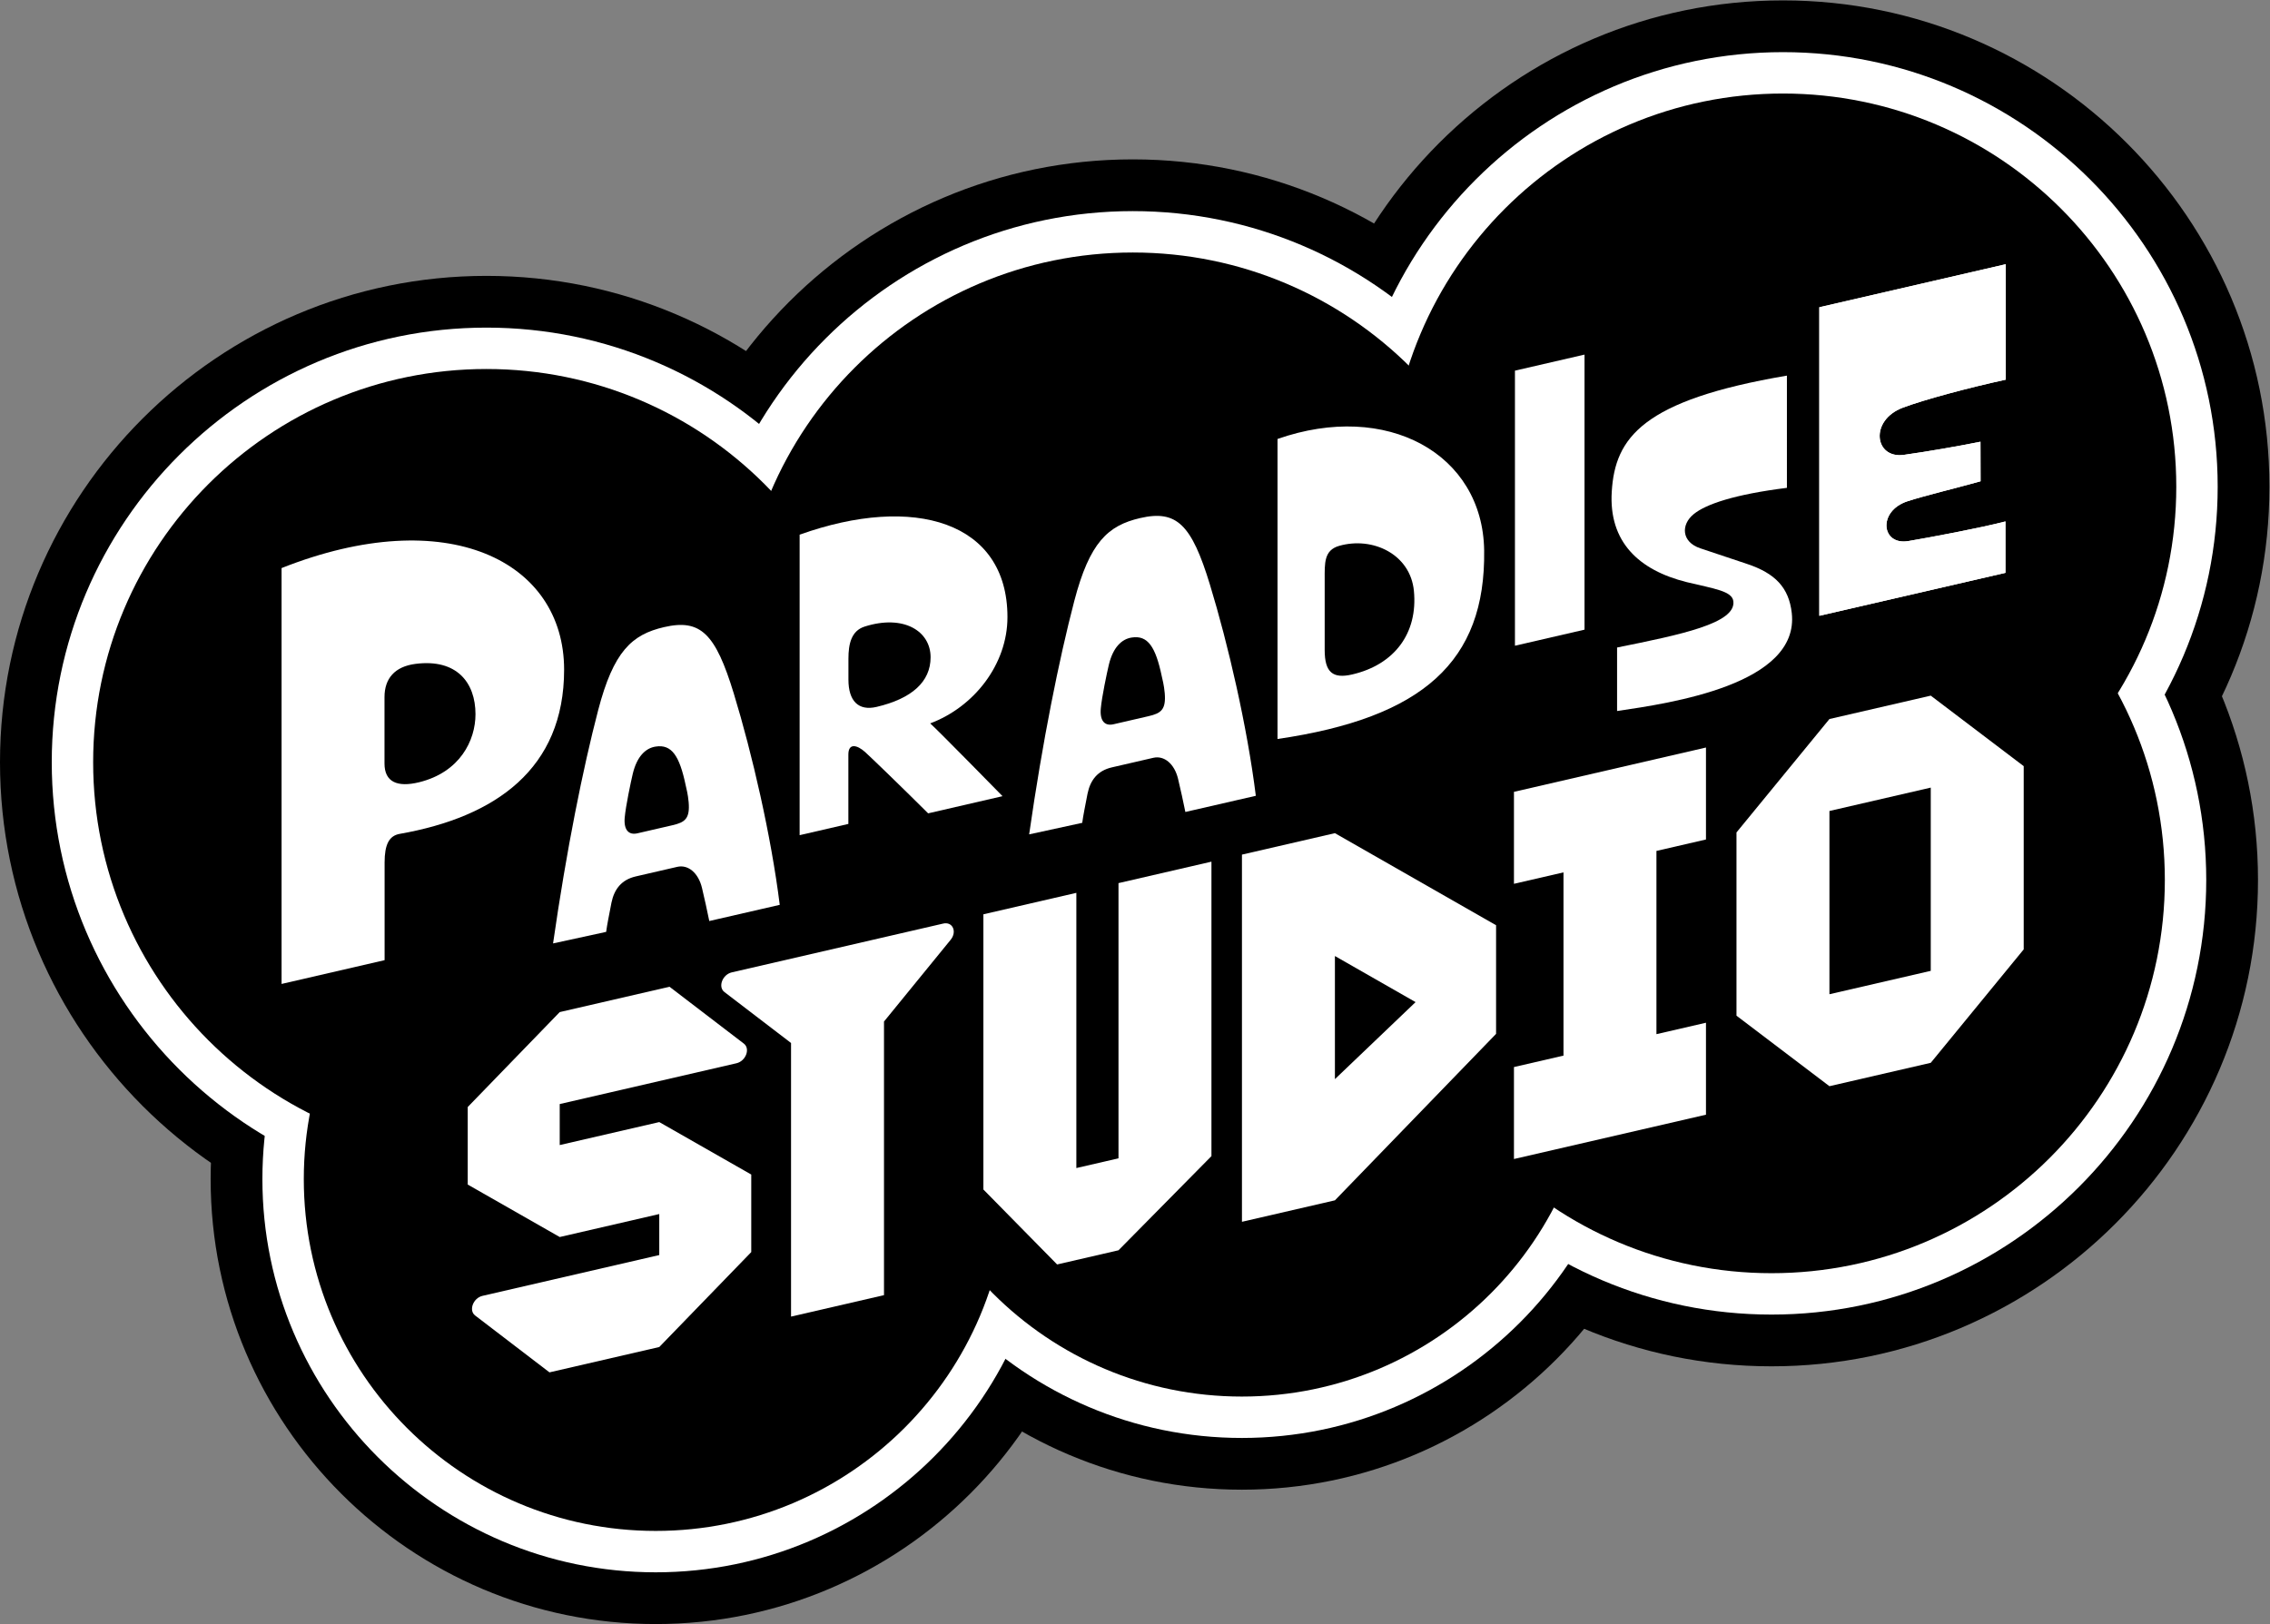 <?xml version="1.0" encoding="UTF-8" standalone="no"?>
<!-- Created with Inkscape (http://www.inkscape.org/) -->

<svg
   version="1.1"
   id="svg2"
   width="666.667"
   height="477.081"
   viewBox="0 0 666.667 477.081"
   sodipodi:docname="Paradise Studio Logo (Print).svg"
   inkscape:version="1.2.2 (b0a8486541, 2022-12-01)"
   xmlns:inkscape="http://www.inkscape.org/namespaces/inkscape"
   xmlns:sodipodi="http://sodipodi.sourceforge.net/DTD/sodipodi-0.dtd"
   xmlns="http://www.w3.org/2000/svg"
   xmlns:svg="http://www.w3.org/2000/svg">
  <rect x="0" y="0" width="666.667" height="477.081" fill="#808080" stroke="none"/>
  <defs
     id="defs6">
    <clipPath
       clipPathUnits="userSpaceOnUse"
       id="clipPath16">
      <path
         d="M 0,357.811 H 500 V 0 H 0 Z"
         id="path14" />
    </clipPath>
  </defs>
  <sodipodi:namedview
     id="namedview4"
     pagecolor="#ffffff"
     bordercolor="#000000"
     borderopacity="0.25"
     inkscape:showpageshadow="2"
     inkscape:pageopacity="0.0"
     inkscape:pagecheckerboard="0"
     inkscape:deskcolor="#d1d1d1"
     showgrid="false"
     inkscape:zoom="1.5082587"
     inkscape:cx="252.27767"
     inkscape:cy="255.26125"
     inkscape:window-width="2560"
     inkscape:window-height="1400"
     inkscape:window-x="2560"
     inkscape:window-y="0"
     inkscape:window-maximized="1"
     inkscape:current-layer="g12" />
  <g
     id="g8"
     inkscape:groupmode="layer"
     inkscape:label="Paradise Studio Logo (Flat)"
     transform="matrix(1.333,0,0,-1.333,0,477.081)">
    <g
       id="g10">
      <g
         id="g12"
         clip-path="url(#clipPath16)">
        <g
           id="g18"
           transform="translate(390.301,271.156)">
          <path
             d="m 0,0 c -59.099,0 -107.179,-48.081 -107.179,-107.179 0,-59.099 48.08,-107.18 107.179,-107.18 59.099,0 107.179,48.081 107.179,107.18 C 107.179,-48.081 59.099,0 0,0"
             style="fill:#000000;fill-opacity:1;fill-rule:nonzero;stroke:none"
             id="path20" />
        </g>
        <g
           id="g22"
           transform="translate(273.603,225.725)">
          <path
             d="m 0,0 c -54.069,0 -98.058,-43.988 -98.058,-98.058 0,-54.069 43.989,-98.057 98.058,-98.057 54.069,0 98.058,43.988 98.058,98.057 C 98.058,-43.988 54.069,0 0,0"
             style="fill:#000000;fill-opacity:1;fill-rule:nonzero;stroke:none"
             id="path24" />
        </g>
        <g
           id="g26"
           transform="translate(144.467,196.115)">
          <path
             d="m 0,0 c -54.069,0 -98.058,-43.988 -98.058,-98.058 0,-54.069 43.989,-98.057 98.058,-98.057 54.069,0 98.058,43.988 98.058,98.057 C 98.058,-43.988 54.069,0 0,0"
             style="fill:#000000;fill-opacity:1;fill-rule:nonzero;stroke:none"
             id="path28" />
        </g>
        <g
           id="g30"
           transform="translate(392.821,357.812)">
          <path
             d="m 0,0 c -59.099,0 -107.179,-48.081 -107.179,-107.179 0,-59.099 48.08,-107.18 107.179,-107.18 59.099,0 107.179,48.081 107.179,107.18 C 107.179,-48.081 59.099,0 0,0"
             style="fill:#000000;fill-opacity:1;fill-rule:nonzero;stroke:none"
             id="path32" />
        </g>
        <g
           id="g34"
           transform="translate(249.578,322.778)">
          <path
             d="m 0,0 c -59.099,0 -107.179,-48.081 -107.179,-107.179 0,-59.099 48.08,-107.18 107.179,-107.18 59.099,0 107.179,48.081 107.179,107.18 C 107.179,-48.081 59.099,0 0,0"
             style="fill:#000000;fill-opacity:1;fill-rule:nonzero;stroke:none"
             id="path36" />
        </g>
        <g
           id="g38"
           transform="translate(107.179,297.104)">
          <path
             d="m 0,0 c -59.099,0 -107.179,-48.081 -107.179,-107.179 0,-59.099 48.08,-107.18 107.179,-107.18 59.099,0 107.179,48.081 107.179,107.18 C 107.179,-48.081 59.099,0 0,0"
             style="fill:#000000;fill-opacity:1;fill-rule:nonzero;stroke:none"
             id="path40" />
        </g>
        <g
           id="g42"
           transform="translate(390.301,259.754)">
          <path
             d="m 0,0 c -52.812,0 -95.777,-42.966 -95.777,-95.777 0,-52.812 42.965,-95.777 95.777,-95.777 52.812,0 95.777,42.965 95.777,95.777 C 95.777,-42.966 52.812,0 0,0"
             style="fill:#ffffff;fill-opacity:1;fill-rule:nonzero;stroke:none"
             id="path44" />
        </g>
        <g
           id="g46"
           transform="translate(273.603,214.322)">
          <path
             d="m 0,0 c -47.782,0 -86.656,-38.873 -86.656,-86.656 0,-47.782 38.874,-86.655 86.656,-86.655 47.782,0 86.656,38.873 86.656,86.655 C 86.656,-38.873 47.782,0 0,0"
             style="fill:#ffffff;fill-opacity:1;fill-rule:nonzero;stroke:none"
             id="path48" />
        </g>
        <g
           id="g50"
           transform="translate(144.467,184.713)">
          <path
             d="m 0,0 c -47.782,0 -86.656,-38.873 -86.656,-86.656 0,-47.782 38.874,-86.655 86.656,-86.655 47.782,0 86.656,38.873 86.656,86.655 C 86.656,-38.873 47.782,0 0,0"
             style="fill:#ffffff;fill-opacity:1;fill-rule:nonzero;stroke:none"
             id="path52" />
        </g>
        <g
           id="g54"
           transform="translate(392.821,346.409)">
          <path
             d="m 0,0 c -52.812,0 -95.777,-42.966 -95.777,-95.777 0,-52.812 42.965,-95.777 95.777,-95.777 52.812,0 95.777,42.965 95.777,95.777 C 95.777,-42.966 52.812,0 0,0"
             style="fill:#ffffff;fill-opacity:1;fill-rule:nonzero;stroke:none"
             id="path56" />
        </g>
        <g
           id="g58"
           transform="translate(249.578,311.376)">
          <path
             d="m 0,0 c -52.812,0 -95.777,-42.966 -95.777,-95.777 0,-52.812 42.965,-95.777 95.777,-95.777 52.812,0 95.777,42.965 95.777,95.777 C 95.777,-42.966 52.812,0 0,0"
             style="fill:#ffffff;fill-opacity:1;fill-rule:nonzero;stroke:none"
             id="path60" />
        </g>
        <g
           id="g62"
           transform="translate(107.179,285.702)">
          <path
             d="m 0,0 c -52.812,0 -95.777,-42.966 -95.777,-95.777 0,-52.812 42.965,-95.777 95.777,-95.777 52.812,0 95.777,42.965 95.777,95.777 C 95.777,-42.966 52.812,0 0,0"
             style="fill:#ffffff;fill-opacity:1;fill-rule:nonzero;stroke:none"
             id="path64" />
        </g>
        <g
           id="g66"
           transform="translate(390.301,250.632)">
          <path
             d="m 0,0 c -47.859,0 -86.656,-38.797 -86.656,-86.656 0,-47.858 38.797,-86.655 86.656,-86.655 47.859,0 86.656,38.797 86.656,86.655 C 86.656,-38.797 47.859,0 0,0"
             style="fill:#000000;fill-opacity:1;fill-rule:nonzero;stroke:none"
             id="path68" />
        </g>
        <g
           id="g70"
           transform="translate(273.603,205.201)">
          <path
             d="m 0,0 c -42.821,0 -77.534,-34.713 -77.534,-77.534 0,-42.821 34.713,-77.534 77.534,-77.534 42.821,0 77.534,34.713 77.534,77.534 C 77.534,-34.713 42.821,0 0,0"
             style="fill:#000000;fill-opacity:1;fill-rule:nonzero;stroke:none"
             id="path72" />
        </g>
        <g
           id="g74"
           transform="translate(144.467,175.592)">
          <path
             d="m 0,0 c -42.821,0 -77.534,-34.713 -77.534,-77.534 0,-42.821 34.713,-77.534 77.534,-77.534 42.821,0 77.534,34.713 77.534,77.534 C 77.534,-34.713 42.821,0 0,0"
             style="fill:#000000;fill-opacity:1;fill-rule:nonzero;stroke:none"
             id="path76" />
        </g>
        <g
           id="g78"
           transform="translate(392.821,337.288)">
          <path
             d="m 0,0 c -47.859,0 -86.656,-38.797 -86.656,-86.656 0,-47.858 38.797,-86.655 86.656,-86.655 47.859,0 86.656,38.797 86.656,86.655 C 86.656,-38.797 47.859,0 0,0"
             style="fill:#000000;fill-opacity:1;fill-rule:nonzero;stroke:none"
             id="path80" />
        </g>
        <g
           id="g82"
           transform="translate(249.578,302.254)">
          <path
             d="m 0,0 c -47.859,0 -86.656,-38.797 -86.656,-86.656 0,-47.858 38.797,-86.655 86.656,-86.655 47.859,0 86.656,38.797 86.656,86.655 C 86.656,-38.797 47.859,0 0,0"
             style="fill:#000000;fill-opacity:1;fill-rule:nonzero;stroke:none"
             id="path84" />
        </g>
        <g
           id="g86"
           transform="translate(107.179,276.581)">
          <path
             d="m 0,0 c -47.859,0 -86.656,-38.797 -86.656,-86.656 0,-47.858 38.797,-86.655 86.656,-86.655 47.859,0 86.656,38.797 86.656,86.655 C 86.656,-38.797 47.859,0 0,0"
             style="fill:#000000;fill-opacity:1;fill-rule:nonzero;stroke:none"
             id="path88" />
        </g>
        <path
           d="m 206.856,148.705 h -28.571 v 30.115 h 28.571 z"
           style="fill:#000000;fill-opacity:1;fill-rule:nonzero;stroke:none"
           id="path90" />
        <g
           id="g92"
           transform="translate(425.384,143.95)"
           style="fill:#ffffff">
          <path
             d="M 0,0 -0.001,-0.002 V 0 l -22.322,-5.154 h -0.001 V 35.228 L -0.001,40.381 -0.001,0 Z M -0.001,60.648 -22.324,55.495 -42.803,30.5 V -9.882 l 20.479,-15.539 22.323,5.154 20.48,24.995 v 40.381 z"
             style="fill:#ffffff;fill-opacity:1;fill-rule:nonzero;stroke:none"
             id="path94" />
        </g>
        <g
           id="g96"
           transform="translate(375.86,172.898)"
           style="fill:#ffffff">
          <path
             d="M 0,0 V 20.267 L -42.306,10.5 V -9.767 l 10.913,2.519 v -40.381 l -10.913,-2.52 V -70.416 L 0,-60.648 v 20.267 l -10.913,-2.52 v 40.382 z"
             style="fill:#ffffff;fill-opacity:1;fill-rule:nonzero;stroke:none"
             id="path98" />
        </g>
        <g
           id="g100"
           transform="translate(294.107,147.217)"
           style="fill:#ffffff">
          <path
             d="M 0,0 17.773,-10.157 0,-27.133 Z M 0,27.074 -20.48,22.346 V -58.57 L 0,-53.842 35.508,-17.156 V 6.783 Z"
             style="fill:#ffffff;fill-opacity:1;fill-rule:nonzero;stroke:none"
             id="path102" />
        </g>
        <g
           id="g104"
           transform="translate(246.426,163.283)"
           style="fill:#ffffff">
          <path
             d="m 0,0 v -60.648 l -9.285,-2.144 v 60.648 l -20.48,-4.728 V -67.52 L -13.523,-84.037 0,-80.915 20.48,-60.164 V 4.728 Z"
             style="fill:#ffffff;fill-opacity:1;fill-rule:nonzero;stroke:none"
             id="path106" />
        </g>
        <g
           id="g108"
           transform="translate(207.817,154.37)"
           style="fill:#ffffff">
          <path
             d="m 0,0 -46.59,-10.756 c -2.062,-0.476 -3.092,-3.209 -1.631,-4.327 l 14.686,-11.237 v -60.296 l 20.48,4.728 v 60.297 L 1.632,-3.574 C 3.093,-1.781 2.062,0.476 0,0"
             style="fill:#ffffff;fill-opacity:1;fill-rule:nonzero;stroke:none"
             id="path110" />
        </g>
        <g
           id="g112"
           transform="translate(145.25,110.621)"
           style="fill:#ffffff">
          <path
             d="m 0,0 v 0.001 l -21.932,-5.064 v 9.036 l 38.94,8.991 c 2.062,0.476 3.092,3.209 1.631,4.326 L 2.256,29.825 -21.932,24.24 -42.2,3.32 V -13.768 L -21.932,-25.33 0,-20.266 v -9.037 l -38.94,-8.991 c -2.063,-0.476 -3.093,-3.209 -1.632,-4.327 L -24.189,-55.155 0,-49.57 v 0 l 20.267,20.92 v 17.088 z"
             style="fill:#ffffff;fill-opacity:1;fill-rule:nonzero;stroke:none"
             id="path114" />
        </g>
        <g
           id="g116"
           transform="translate(419.226,268.057)"
           style="fill:#ffffff">
          <path
             d="m 0,0 c 4.675,1.761 14.459,4.392 22.677,6.175 v 25.441 l -41.071,-9.482 v -67.998 l 41.006,9.467 v 11.328 c -5.392,-1.413 -16.502,-3.5 -21.394,-4.327 -5.958,-1 -6.806,6.588 -0.218,8.763 3.783,1.239 10.719,2.891 16.133,4.413 l -0.022,8.719 C 12.176,-8.501 5.522,-9.654 0.261,-10.393 -6.262,-11.328 -7.392,-2.783 0,0"
             style="fill:#ffffff;fill-opacity:1;fill-rule:nonzero;stroke:none"
             id="path118"
             inkscape:label="path118" />
          <path
             d="m 226.102,65.942 c 4.675,1.762 14.459,4.391 22.677,6.175 v 25.44 l -41.072,-9.482 V 20.079 l 41.006,9.467 v 11.328 c -5.392,-1.414 -16.502,-3.501 -21.394,-4.327 -5.958,-1 -6.806,6.587 -0.217,8.762 3.783,1.239 10.719,2.891 16.133,4.413 l -0.022,8.718 c -4.936,-1 -11.589,-2.153 -16.85,-2.892 -6.523,-0.934 -7.653,7.611 -0.261,10.393"
             style="fill:#ffffff;fill-opacity:1;fill-rule:nonzero;stroke:none;stroke-width:1.374"
             id="path22210"
             inkscape:label="path118"
             transform="translate(-226.101,-65.941)" />
        </g>
        <g
           id="g120"
           transform="translate(381.894,225.374)"
           style="fill:#ffffff">
          <path
             d="m 0,0 c -0.241,2.26 -4.149,2.771 -10.236,4.23 -10.643,2.643 -17.231,8.913 -16.558,19.928 0.716,11.889 6.736,20.181 38.592,25.591 V 25.017 C 0.303,23.579 -6.044,21.429 -8.736,19.227 c -2.87,-2.33 -2.703,-6.145 1.441,-7.529 1.8,-0.601 7.122,-2.379 10.339,-3.457 6.172,-2.057 9.192,-5.212 9.822,-10.796 1.778,-15.752 -26.732,-19.883 -38.487,-21.609 v 13.995 C -11.539,-7.331 0.543,-4.844 0,0"
             style="fill:#ffffff;fill-opacity:1;fill-rule:nonzero;stroke:none"
             id="path122" />
        </g>
        <g
           id="g124"
           transform="translate(333.773,215.599)"
           style="fill:#ffffff">
          <path
             d="m 0,0 v 60.618 l 15.328,3.538 V 3.539 Z"
             style="fill:#ffffff;fill-opacity:1;fill-rule:nonzero;stroke:none"
             id="path126" />
        </g>
        <g
           id="g128"
           transform="translate(297.898,209.263)"
           style="fill:#ffffff">
          <path
             d="m 0,0 c -4.219,-0.976 -6.044,0.435 -6.044,5.37 v 15.568 c 0,3.587 -0.186,6.453 3.218,7.414 7.392,2.087 15.654,-1.87 16.437,-9.915 C 14.524,9.088 9.323,2.152 0,0 M -16.437,51.899 V -14.219 C 15.524,-9.545 29.439,2.805 29.091,27.352 28.787,48.638 7.653,60.335 -16.437,51.899"
             style="fill:#ffffff;fill-opacity:1;fill-rule:nonzero;stroke:none"
             id="path130" />
        </g>
        <g
           id="g132"
           transform="translate(253.049,200.073)"
           style="fill:#ffffff">
          <path
             d="m 0,0 -7.719,-1.782 c -1.939,-0.448 -3.043,0.76 -2.804,3.456 0.217,2.522 1.348,7.871 1.783,9.697 0.913,3.783 2.826,5.632 5.022,5.958 3.544,0.565 5.262,-2.022 6.631,-8.545 C 3.044,8.175 3.414,6.849 3.566,5.066 3.87,1.435 2.742,0.633 0,0 M 13.524,28.983 C 9.48,42.245 6.206,45.518 -1.848,43.659 -8.949,42.02 -12.985,38.323 -16.372,25.352 -19.699,12.611 -23.351,-5.436 -26.308,-26.047 l 11.697,2.543 c 0.218,1.631 0.609,3.545 1.174,6.458 0.609,2.935 2.196,5.034 5.349,5.762 2.596,0.599 7.426,1.714 9.132,2.108 2.441,0.564 4.674,-1.369 5.457,-4.63 0.522,-2.175 1.196,-5.24 1.609,-7.306 l 15.524,3.566 c -1.892,15.198 -6.088,33.353 -10.11,46.529"
             style="fill:#ffffff;fill-opacity:1;fill-rule:nonzero;stroke:none"
             id="path134" />
        </g>
        <g
           id="g136"
           transform="translate(193.124,202.116)"
           style="fill:#ffffff">
          <path
             d="M 6.2540436e-4,9.8991831e-5 C -3.981,-0.933 -6.199,1.283 -6.199,6.024 v 4.581 c 0,3.303 0.642,6.171 3.589,7.104 8.555,2.711 14.514,-0.977 14.514,-6.769 C 11.904,5.529 7.761,1.823 6.2540436e-4,9.8991831e-5 M 28.839,19.795 c 0,21.049 -20.597,27.161 -45.789,18.161 v -66.223 l 10.737,2.479 v 15.285 c 0,2.597 1.91,2.145 3.676,0.569 1.239,-1.107 8.694,-8.328 13.901,-13.522 l 16.39,3.784 c 0,0 -14.289,14.597 -15.938,16.041 9.599,3.588 17.023,12.939 17.023,23.426"
             style="display:inline;fill:#ffffff;fill-opacity:1;fill-rule:nonzero;stroke:none;stroke-width:1.374"
             id="path22230"
             inkscape:label="path138" />
        </g>
        <g
           id="g140"
           transform="translate(148.159,176.041)"
           style="fill:#ffffff">
          <path
             d="m 0,0 -7.719,-1.782 c -1.939,-0.448 -3.043,0.76 -2.804,3.456 0.217,2.522 1.348,7.871 1.783,9.697 0.913,3.783 2.826,5.632 5.022,5.958 3.544,0.565 5.262,-2.022 6.631,-8.545 C 3.044,8.175 3.414,6.849 3.566,5.066 3.87,1.435 2.742,0.633 0,0 M 13.524,28.983 C 9.48,42.245 6.206,45.518 -1.848,43.659 -8.949,42.02 -12.985,38.323 -16.372,25.352 -19.699,12.611 -23.351,-5.436 -26.308,-26.047 l 11.697,2.543 c 0.218,1.631 0.609,3.545 1.174,6.458 0.609,2.935 2.196,5.034 5.349,5.762 2.596,0.599 7.426,1.714 9.132,2.108 2.441,0.564 4.674,-1.369 5.457,-4.63 0.522,-2.175 1.196,-5.24 1.609,-7.306 l 15.524,3.566 c -1.892,15.198 -6.088,33.353 -10.11,46.529"
             style="fill:#ffffff;fill-opacity:1;fill-rule:nonzero;stroke:none"
             id="path142" />
        </g>
        <g
           id="g144"
           transform="translate(92.323,185.507)"
           style="fill:#ffffff">
          <path
             d="m 0,0 c -4.827,-1.174 -7.61,0.087 -7.61,4.131 v 14.633 c 0,4.133 2.283,6.74 6.827,7.327 9.111,1.175 13.22,-4.152 13.22,-11.088 C 12.437,9.219 9.023,2.218 0,0 m -30.288,47.204 v -91.647 l 22.7,5.241 v 21.525 c 0,3.935 0.978,5.892 3.326,6.305 21.155,3.722 36.224,14.358 36.224,36.181 0,23.963 -25.744,36.854 -62.25,22.395"
             style="fill:#ffffff;fill-opacity:1;fill-rule:nonzero;stroke:none"
             id="path146" />
        </g>
      </g>
    </g>
  </g>
</svg>
